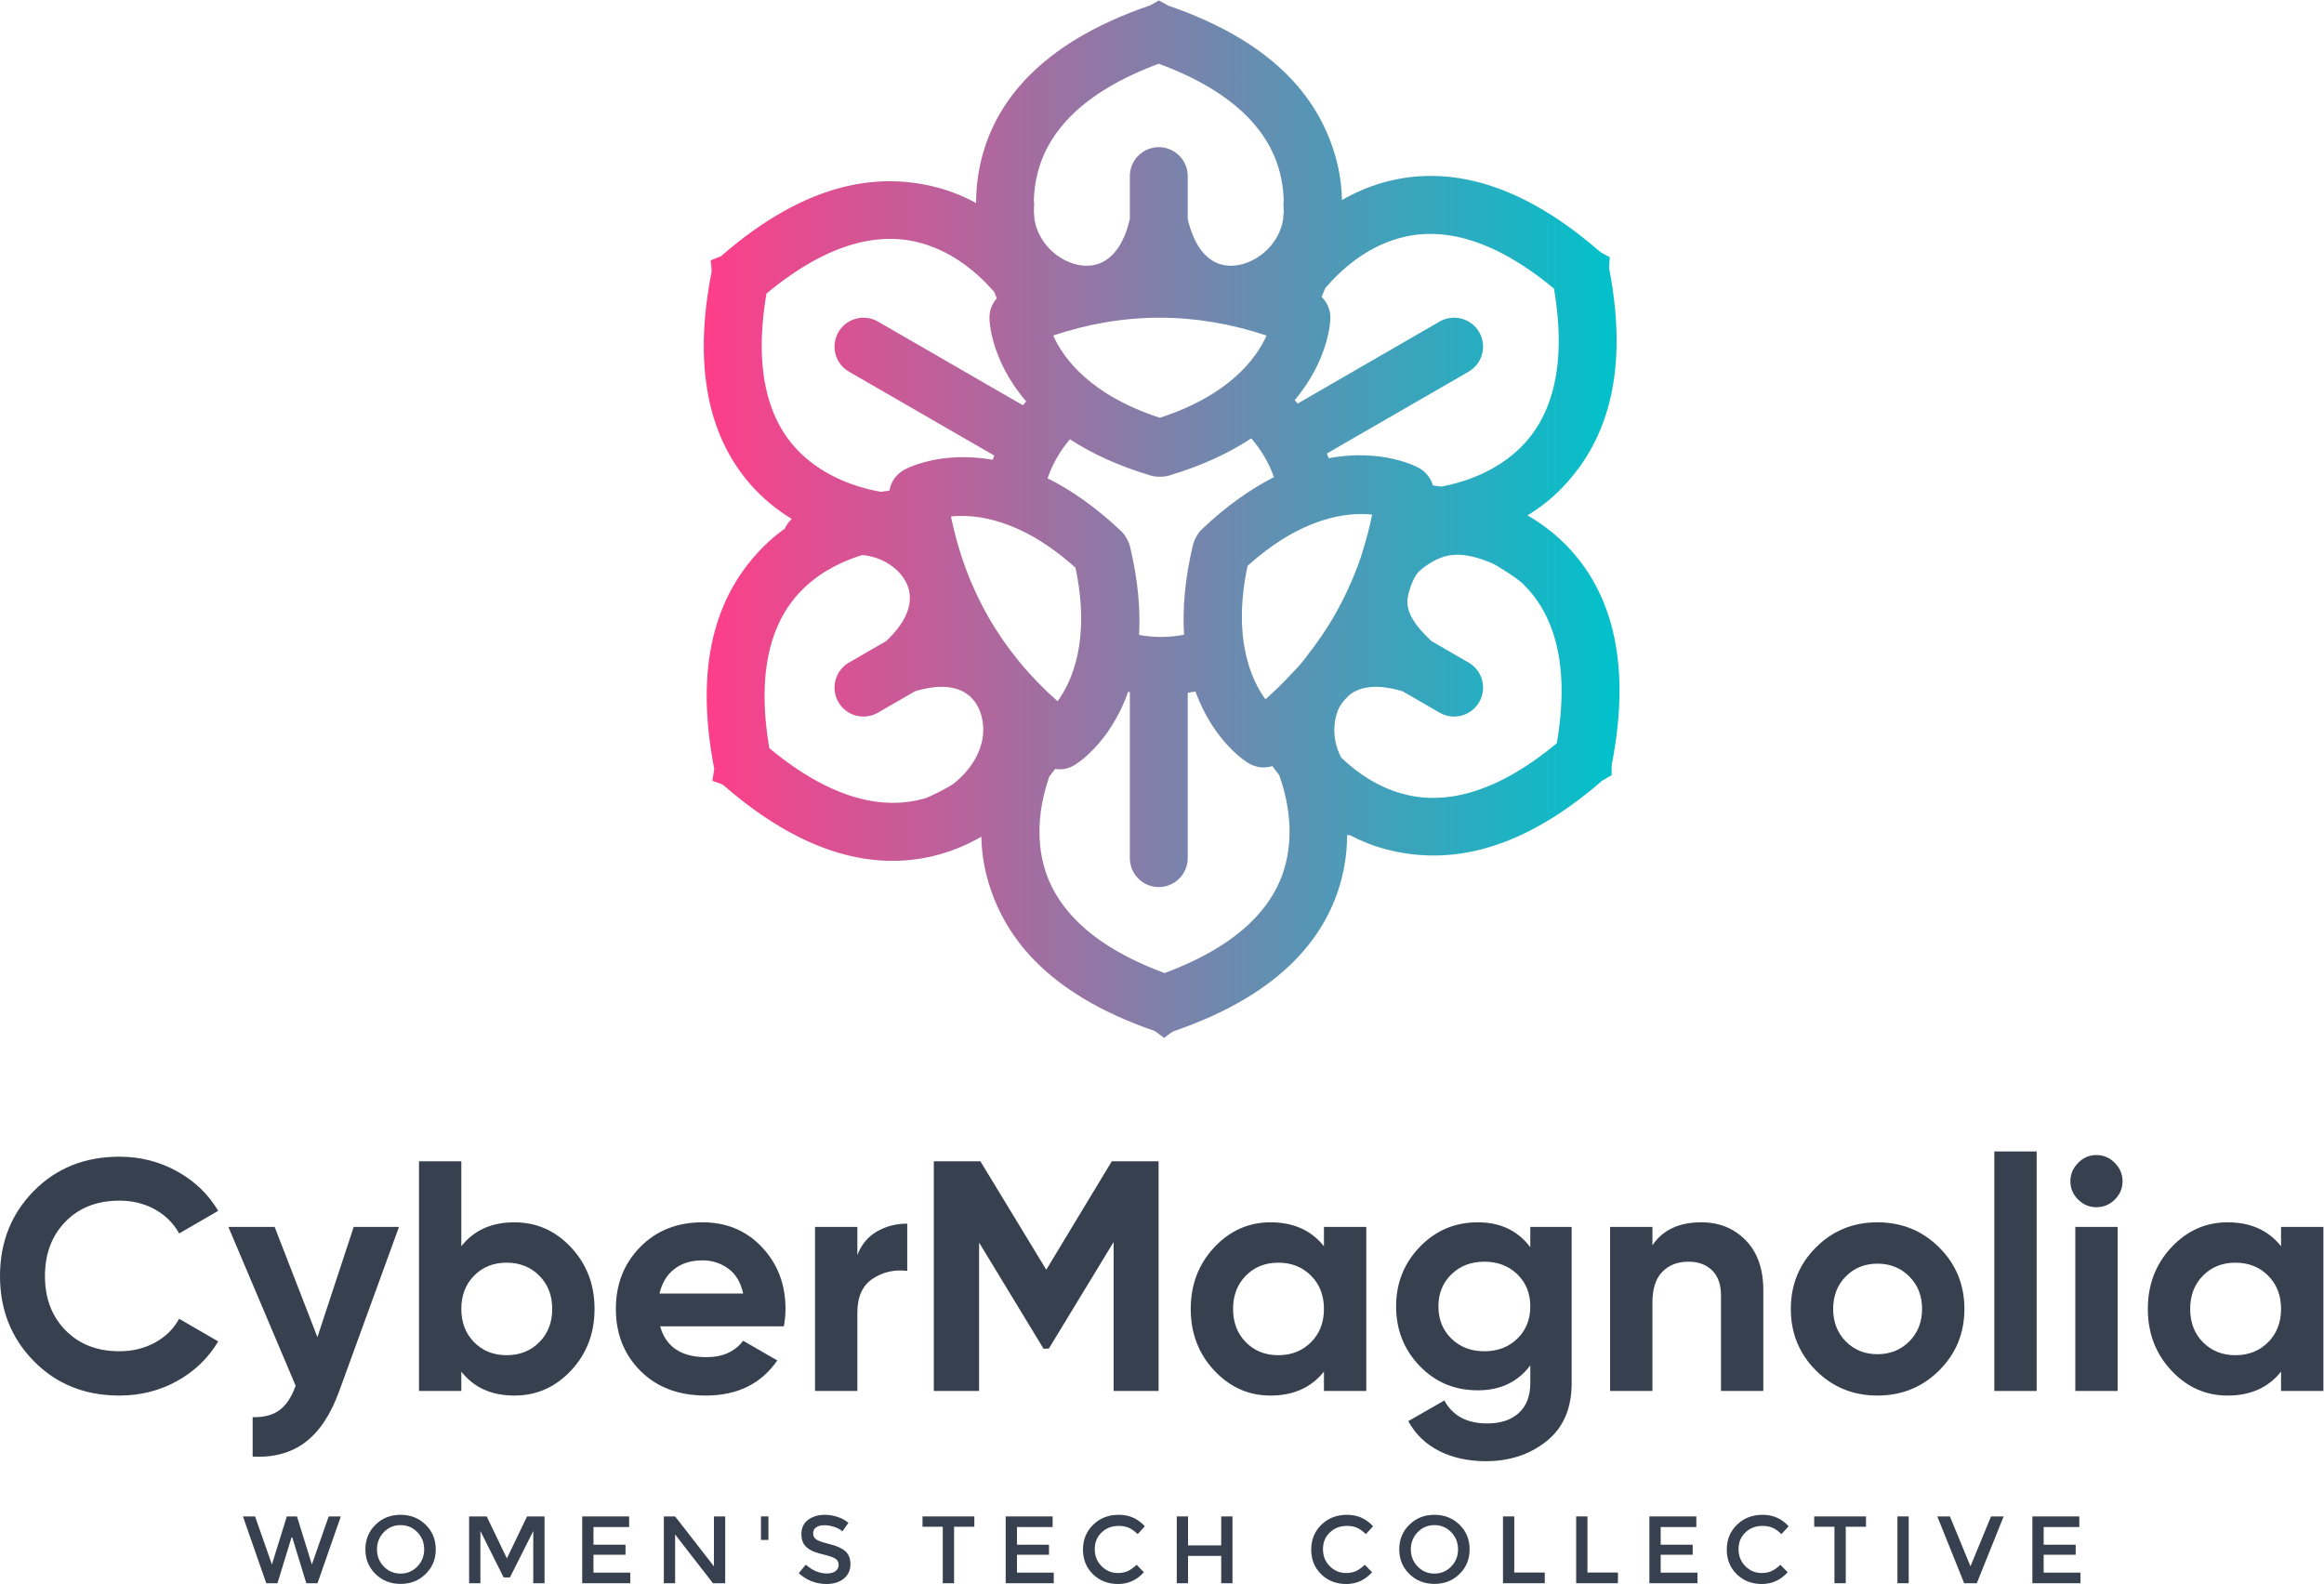 <?xml version="1.0" encoding="UTF-8"?>
<svg id="svg2" width="335.68" height="228.8" version="1.1" viewBox="0 0 335.68 228.8" xml:space="preserve" xmlns="http://www.w3.org/2000/svg" xmlns:cc="http://creativecommons.org/ns#" xmlns:dc="http://purl.org/dc/elements/1.1/" xmlns:rdf="http://www.w3.org/1999/02/22-rdf-syntax-ns#"><defs id="defs6"><linearGradient id="linearGradient44" x1="76.265" x2="175.49" y1="115.39" y2="115.39" gradientTransform="scale(10)" gradientUnits="userSpaceOnUse"><stop id="stop40" stop-color="#ff3e89" offset="0"/><stop id="stop42" stop-color="#00c2cb" offset="1"/></linearGradient></defs><g id="g10" transform="matrix(1.333 0 0 -1.333 0 228.8)"><g id="g12" transform="scale(.1)"><path id="path14" d="m129.42 204.2c-37.453 0-68.391 12.449-92.801 37.332-24.41 24.891-36.621 55.59-36.621 92.09 0 36.738 12.211 67.488 36.621 92.258 24.41 24.769 55.348 37.152 92.801 37.152 22.508 0 43.308-5.269 62.387-15.82 19.082-10.551 33.961-24.832 44.621-42.84l-42.309-24.531c-6.16 11.14-14.93 19.851-26.312 26.129-11.368 6.281-24.168 9.422-38.387 9.422-24.184 0-43.684-7.582-58.492-22.75-14.809-15.172-22.219-34.852-22.219-59.02 0-23.941 7.41-43.5 22.219-58.672 14.809-15.168 34.308-22.75 58.492-22.75 14.219 0 27.078 3.141 38.566 9.422 11.5 6.277 20.211 14.867 26.133 25.777l42.309-24.527c-10.66-18.019-25.481-32.301-44.442-42.851-18.957-10.54-39.816-15.821-62.566-15.821" fill="#37404e"/><path id="path16" d="m383.27 386.95h49.058l-64.808-178.06c-9.239-25.379-21.5-43.832-36.77-55.34-15.262-11.5-34.262-16.66-56.988-15.481v42.668c12.328-0.238 22.109 2.371 29.34 7.821 7.218 5.453 12.968 14.222 17.238 26.312l-72.891 172.08h50.129l46.363-119.49 39.329 119.49" fill="#37404e"/><path id="path18" d="m557.48 391.93c23.942 0 44.379-9.071 61.329-27.2 16.953-18.14 25.421-40.359 25.421-66.671 0-26.309-8.468-48.528-25.421-66.661-16.95-18.128-37.387-27.199-61.329-27.199-24.89 0-44.082 8.653-57.601 25.961v-20.98h-45.859v248.87h45.859v-92.082c13.519 17.301 32.711 25.961 57.601 25.961zm-43.73-129.95c9.238-9.371 20.98-14.05 35.199-14.05 14.223 0 26.012 4.679 35.371 14.05 9.371 9.36 14.051 21.391 14.051 36.079 0 14.703-4.68 26.73-14.051 36.089-9.359 9.364-21.148 14.043-35.371 14.043-14.219 0-25.961-4.679-35.199-14.043-9.238-9.359-13.871-21.386-13.871-36.089 0-14.688 4.633-26.719 13.871-36.079" fill="#37404e"/><path id="path20" d="m715.34 279.22c6.16-22.278 22.871-33.418 50.129-33.418 17.543 0 30.812 5.929 39.82 17.777l36.981-21.34c-17.54-25.359-43.379-38.039-77.508-38.039-29.391 0-52.981 8.891-70.75 26.672-17.782 17.77-26.672 40.168-26.672 67.188 0 26.793 8.769 49.132 26.308 67.019 17.543 17.902 40.063 26.852 67.551 26.852 26.082 0 47.59-9.008 64.531-27.032 16.95-18.007 25.43-40.289 25.43-66.839 0-5.918-0.601-12.2-1.781-18.84zm-0.711 35.551h90.66c-2.609 12.089-8 21.101-16.18 27.019-8.168 5.93-17.48 8.891-27.91 8.891-12.32 0-22.508-3.141-30.57-9.418-8.059-6.282-13.391-15.114-16-26.492" fill="#37404e"/><path id="path22" d="m929.02 356.37c4.261 11.379 11.32 19.91 21.152 25.598 9.84 5.691 20.797 8.531 32.887 8.531v-51.191c-13.989 1.652-26.489-1.188-37.508-8.539-11.02-7.348-16.531-19.551-16.531-36.622v-84.968h-45.872v177.77h45.872v-30.578" fill="#37404e"/><path id="path24" d="m1255.4 458.05v-248.87h-48.71v161.41l-70.18-115.46-5.73-0.199-69.86 115.05v-160.8h-49.06v248.87h50.48l71.37-117.51 71 117.51h50.69" fill="#37404e"/><path id="path26" d="m1434.6 386.95h45.87v-177.77h-45.87v20.98c-13.75-17.308-33.06-25.961-57.95-25.961-23.7 0-44.03 9.071-60.98 27.199-16.94 18.133-25.42 40.352-25.42 66.661 0 26.312 8.48 48.531 25.42 66.671 16.95 18.129 37.28 27.2 60.98 27.2 24.89 0 44.2-8.66 57.95-25.961zm-84.62-124.97c9.25-9.371 20.98-14.05 35.2-14.05s26.01 4.679 35.38 14.05c9.36 9.36 14.04 21.391 14.04 36.079 0 14.703-4.68 26.73-14.04 36.089-9.37 9.364-21.16 14.043-35.38 14.043s-25.95-4.679-35.2-14.043c-9.24-9.359-13.86-21.386-13.86-36.089 0-14.688 4.62-26.719 13.86-36.079" fill="#37404e"/><path id="path28" d="m1658.2 386.95h44.8v-169.24c0-27.492-9.07-48.473-27.2-62.93-18.13-14.461-40-21.691-65.59-21.691-19.2 0-36.09 3.68-50.67 11.031-14.57 7.34-25.77 18.129-33.6 32.348l39.11 22.402c9.01-16.59 24.53-24.891 46.58-24.891 14.46 0 25.83 3.79 34.13 11.379 8.3 7.582 12.44 18.371 12.44 32.352v19.199c-13.51-18.012-32.47-27.019-56.88-27.019-25.13 0-46.16 8.828-63.11 26.488s-25.42 39.172-25.42 64.531c0 25.121 8.53 46.57 25.6 64.352 17.06 17.777 38.04 26.668 62.93 26.668 24.41 0 43.37-9.008 56.88-27.032zm-85.5-121.06c9.36-9.129 21.27-13.692 35.73-13.692s26.37 4.563 35.73 13.692c9.36 9.121 14.04 20.8 14.04 35.019 0 13.981-4.68 25.539-14.04 34.66-9.36 9.129-21.27 13.692-35.73 13.692s-26.37-4.563-35.73-13.692c-9.37-9.121-14.05-20.679-14.05-34.66 0-14.219 4.68-25.898 14.05-35.019" fill="#37404e"/><path id="path30" d="m1843.5 391.93c19.43 0 35.49-6.52 48.17-19.559 12.68-13.043 19.02-31.051 19.02-54.043v-109.15h-45.86v103.46c0 11.847-3.2 20.918-9.6 27.199s-14.93 9.422-25.6 9.422c-11.85 0-21.33-3.672-28.44-11.024-7.11-7.347-10.67-18.367-10.67-33.066v-95.992h-45.86v177.77h45.86v-19.91c11.14 16.59 28.8 24.891 52.98 24.891" fill="#37404e"/><path id="path32" d="m2101.2 231.4c-18.25-18.128-40.53-27.199-66.84-27.199s-48.53 9.071-66.66 27.199c-18.13 18.133-27.2 40.352-27.2 66.661 0 26.312 9.07 48.531 27.2 66.671 18.13 18.129 40.35 27.2 66.66 27.2s48.59-9.071 66.84-27.2c18.25-18.14 27.38-40.359 27.38-66.671 0-26.309-9.13-48.528-27.38-66.661zm-101.15 31.473c9.13-9.25 20.56-13.871 34.31-13.871s25.24 4.621 34.49 13.871c9.24 9.238 13.86 20.969 13.86 35.188 0 14.222-4.62 25.961-13.86 35.203-9.25 9.25-20.74 13.867-34.49 13.867s-25.18-4.617-34.31-13.867c-9.12-9.242-13.69-20.981-13.69-35.203 0-14.219 4.57-25.95 13.69-35.188" fill="#37404e"/><path id="path34" d="m2161 209.18v259.54h45.87v-259.54h-45.87" fill="#37404e"/><path id="path36" d="m2271.5 408.28c-7.58 0-14.16 2.778-19.73 8.348s-8.35 12.152-8.35 19.742c0 7.578 2.78 14.219 8.35 19.91 5.57 5.688 12.15 8.528 19.73 8.528 7.83 0 14.52-2.84 20.09-8.528 5.57-5.691 8.36-12.332 8.36-19.91 0-7.59-2.79-14.172-8.36-19.742s-12.26-8.348-20.09-8.348zm-22.75-199.1v177.77h45.86v-177.77h-45.86" fill="#37404e"/><path id="path38" d="m2471.7 386.95h45.87v-177.77h-45.87v20.98c-13.75-17.308-33.06-25.961-57.95-25.961-23.7 0-44.03 9.071-60.98 27.199-16.94 18.133-25.42 40.352-25.42 66.661 0 26.312 8.48 48.531 25.42 66.671 16.95 18.129 37.28 27.2 60.98 27.2 24.89 0 44.2-8.66 57.95-25.961zm-84.62-124.97c9.25-9.371 20.98-14.05 35.2-14.05s26.02 4.679 35.38 14.05c9.36 9.36 14.04 21.391 14.04 36.079 0 14.703-4.68 26.73-14.04 36.089-9.36 9.364-21.16 14.043-35.38 14.043s-25.95-4.679-35.2-14.043c-9.24-9.359-13.86-21.386-13.86-36.089 0-14.688 4.62-26.719 13.86-36.079" fill="#37404e"/><path id="path46" d="m1057.7 1496.4c0.02 15.59 1.74 31.8 5.9 48.19 15.23 59.96 61.85 124.46 181.56 165.64 3.28 1.13 10.48 5.76 10.48 5.76l10.49-5.76c119.7-41.18 164.99-105.3 181.55-165.64 4.18-15.2 6.11-30.31 6.45-44.93 13.51 7.77 28.41 14.39 44.69 18.98 59.53 16.79 138.71 8.67 234.23-74.41 2.62-2.28 11.25-6.45 11.25-6.45l-0.77-11.71c24.19-124.26-8.7-195.54-52.67-240.05-11.08-11.22-23.2-20.45-35.69-28.05 13.49-7.81 26.67-17.41 38.78-29.21 44.31-43.16 76.86-115.79 52.68-240.05-0.67-3.41-0.2-12.211-0.2-12.211l-10.29-5.949c-95.52-83.078-173.69-90.238-234.23-74.41-13.99 3.66-26.97 8.91-38.93 15.172-1.07 0.097-2.14 0.25-3.21 0.457-0.11-15.2-1.85-30.989-5.9-46.938-15.22-59.949-61.85-124.46-181.55-165.64-3.29-1.128-10.77-7.449-10.77-7.449l-10.2 7.449c-119.71 41.18-165 105.3-181.56 165.64-4.17 15.199-6.11 30.32-6.44 44.93-13.51-7.77-28.42-14.391-44.69-18.981-59.54-16.789-138.71-8.672-234.23 74.41-2.617 2.282-12.481 5.02-12.481 5.02l1.992 13.141c-24.179 124.26 8.7 195.54 52.68 240.05 7.512 7.61 15.5 14.3 23.77 20.19 1.73 3.89 4.269 7.47 7.558 10.45-11.957 7.32-23.617 16.09-34.429 26.62-44.297 43.16-76.86 115.79-52.668 240.05 0.66 3.41-0.821 13.56-0.821 13.56l11.301 4.6c95.52 83.08 173.7 90.24 234.23 74.41 15.26-3.99 29.31-9.86 42.14-16.88zm237.67-529.24c-2.77-0.551-5.56-1.039-8.37-1.461v-179.15c0-17.301-14.05-31.352-31.36-31.352-17.3 0-31.35 14.051-31.35 31.352v179.93c-0.62 0.109-1.23 0.218-1.85 0.332-20.01-56.922-57.5-79.063-57.5-79.063-6.57-4.211-14.29-5.711-21.66-4.578-1.92-2.633-4.03-5.422-6.33-8.332-8.44-24.379-15.43-58.899-6.37-94.57 11.12-43.789 47.51-87.188 131.25-118.23 83.75 31.043 120.14 74.442 131.26 118.23 9.27 36.511 1.73 71.832-6.98 96.293-2.73 3.41-5.23 6.679-7.48 9.757-8.7-2.757-18.38-1.64-26.37 3.481 0 0-36.74 21.699-56.89 77.359zm-361.15 147.82c-21.063-6.46-44.371-17.53-63.84-36.5-32.371-31.53-51.75-84.739-36.762-172.78 68.75-57.008 124.53-66.828 168.01-54.558 5.5 1.55 27.08 12.308 32.54 16.761 20.5 16.719 32.59 38.969 31.17 61.52-0.86 13.551-6.13 26.629-17.01 34.609-12.83 9.399-31.85 10.852-56.761 3.371l-40.269-23.242c-14.981-8.648-34.18-3.508-42.828 11.481-8.653 14.98-3.512 34.179 11.476 42.832l40.262 23.248c18.922 17.83 27.191 35.03 25.461 50.85-1.473 13.4-10.16 24.51-21.473 32.03-8.707 5.79-19.136 9.53-29.976 10.38zm715.97-31.14c-6.11 5.96-28.35 20.22-34.01 22.55-32.83 13.47-50.28 10.71-69.09-1.79-5.03-3.35-10.02-6.99-13.14-12.05-3.61-5.87-7.1-15.07-8.54-23.18-2.82-15.86 8.01-31.01 25.67-47.65l40.26-23.248c14.99-8.653 20.13-27.852 11.48-42.832-8.66-14.989-27.85-20.129-42.84-11.481l-40.26 23.242c-24.5 7.348-43.31 6.079-56.13-2.921-5.04-4.219-9.22-9.02-12.35-14.532-3.13-6.25-4.84-13.316-5.29-20.527-0.72-11.449 1.72-23.449 7.43-33.973 16.36-15.679 38.29-31.258 65.56-38.949 43.48-12.269 99.26-2.449 168.01 54.563 14.99 88.039-4.39 141.25-36.76 172.78zm-484.82 17.39c-59.32 53.33-108.44 58.32-134.95 55.54 16.28-79.59 54.7-146.39 115.56-200.23 15.66 21.563 35.93 66.612 19.39 144.69zm311.31 18.28c4.03 12.74 7.41 25.84 10.15 39.31-26.5 2.78-75.65-2.18-135-55.54-16.53-78.04 3.72-123.08 19.37-144.65 10.48 9.289 20.3 18.957 29.47 29.019 6.69 6.508 12.49 13.509 17.52 20.699 18.73 23.91 34.08 49.77 46.03 77.59 4.55 10.58 9.03 21.77 12.46 33.57zm-120.86 121.92c-22.93-15.22-51.99-29.21-88.82-40.24-2.92-0.87-5.95-1.31-8.99-1.31h-2.37c-3.04 0-6.07 0.44-8.99 1.31-36.03 10.79-64.62 24.42-87.3 39.25-10.56-12.33-18.84-26.65-24.21-42.31 24.64-12.24 51.32-30.42 79.3-56.83 2.22-2.09 4.11-4.49 5.64-7.12l1.18-2.05c1.52-2.64 2.65-5.48 3.35-8.45 8.69-36.61 11.18-68.2 9.67-95.28 7.7-1.42 15.63-2.16 23.73-2.16 8.56 0 16.92 0.82 25.02 2.41-1.72 27.45 0.68 59.64 9.56 97.08 0.7 2.97 1.83 5.81 3.35 8.45l1.19 2.05c1.52 2.63 3.42 5.03 5.63 7.12 27.37 25.83 53.48 43.78 77.69 56.02-5.53 15.6-13.96 29.84-24.63 42.06zm-278.56 158.68c-16.89 19.51-43.3 42.82-78.722 52.81-43.476 12.27-99.258 2.45-168.01-54.56-14.992-88.04 4.391-141.25 36.75-172.78 26.989-26.29 61.352-37.41 86.879-42.1 3.352 0.51 6.563 0.94 9.59 1.3 1.57 9.62 7.57 18.17 16.531 22.81 0 0 37.15 20.96 95.43 10.59 0.53 1.55 1.08 3.09 1.65 4.62l-157.41 90.88c-14.988 8.66-20.129 27.85-11.476 42.84 8.648 14.98 27.847 20.13 42.828 11.47l157.12-90.71c1.15 1.41 2.32 2.81 3.5 4.19-39.32 45.8-39.76 89.37-39.76 89.37-0.38 8.39 2.61 16.35 7.96 22.34-0.94 2.2-1.9 4.51-2.86 6.93zm484.74-210.93c25.34 4.87 58.74 16.08 85.1 41.76 32.36 31.53 51.75 84.74 36.75 172.78-68.75 57.01-124.52 66.83-168.01 54.56-36.26-10.22-63.07-34.41-79.9-54.19-1.29-3.32-2.59-6.46-3.86-9.4 6.26-6.12 9.83-14.74 9.41-23.85 0 0-0.43-42.7-38.59-87.99 1.07-1.22 2.13-2.46 3.17-3.72l153.91 88.86c14.99 8.66 34.18 3.51 42.84-11.47 8.65-14.99 3.51-34.18-11.48-42.84l-153.52-88.63c0.65-1.71 1.28-3.42 1.89-5.15 59.29 11.14 97.21-10.26 97.21-10.26 7.85-4.06 13.42-11.12 15.74-19.26 2.93-0.33 6.05-0.73 9.34-1.2zm-189.59 163.65c-77.07 25.7-154.13 25.83-231.19 0.04 10.85-24.34 39.72-64.43 115.61-89.14 75.84 24.7 104.73 64.76 115.58 89.1zm18.65 146.71c-0.34 9.65-1.61 19.59-4.16 29.62-11.12 43.79-47.51 87.18-131.26 118.22-83.74-31.04-120.13-74.43-131.25-118.22-2.55-10.03-3.83-19.97-4.16-29.62 0.35-2.33 0.44-4.74 0.24-7.19-0.13-1.56-0.19-3.11-0.19-4.65 0.11-2.57 0.27-5.11 0.5-7.62 2.77-20.75 16.73-37.43 33.73-45.87 12.16-6.03 26.13-8.01 38.47-2.57 14.56 6.41 25.32 22.16 31.31 47.47v46.49c0 17.31 14.05 31.36 31.35 31.36 17.31 0 31.36-14.05 31.36-31.36v-46.49c5.99-25.31 16.75-41.06 31.31-47.47 12.34-5.44 26.31-3.46 38.47 2.57 17 8.44 30.96 25.12 33.73 45.87 0.22 2.51 0.39 5.05 0.5 7.62 0 1.54-0.06 3.09-0.19 4.65-0.2 2.45-0.11 4.86 0.24 7.19" fill="url(#linearGradient44)" fill-rule="evenodd"/><path id="path48" d="m294.63 21.129 16.16 52.102h10.981l16.16-52.102 18.23 52.102h13.149l-25.27-72.402h-12.117l-15.231 49.613h-0.832l-15.218-49.613h-12.121l-25.282 72.402h13.16l18.231-52.102" fill="#37404e"/><path id="path50" d="m452.23 56.141c-4.941 5.109-11 7.668-18.179 7.668-7.18 0-13.242-2.559-18.18-7.668-4.941-5.109-7.402-11.312-7.402-18.59 0-7.289 2.461-13.48 7.402-18.59 4.938-5.109 11-7.672 18.18-7.672 7.179 0 13.238 2.562 18.179 7.672 4.942 5.109 7.411 11.301 7.411 18.59 0 7.277-2.469 13.48-7.411 18.59zm8.961-45.32c-7.32-7.141-16.371-10.719-27.14-10.719-10.77 0-19.821 3.578-27.141 10.719-7.32 7.149-10.98 16.059-10.98 26.73 0 10.668 3.66 19.578 10.98 26.719 7.32 7.152 16.371 10.719 27.141 10.719 10.769 0 19.82-3.566 27.14-10.719 7.321-7.141 10.981-16.051 10.981-26.719 0-10.672-3.66-19.582-10.981-26.73" fill="#37404e"/><path id="path52" d="m520.54 0.828h-12.219v72.402h19.059l21.859-45.469 21.852 45.469h18.961v-72.402h-12.231v56.551l-25.269-50.23h-6.84l-25.172 50.23v-56.551" fill="#37404e"/><path id="path54" d="m681.72 73.23v-11.492h-38.641v-19.168h34.703v-10.871h-34.703v-19.371h39.883v-11.5h-52.102v72.402h50.86" fill="#37404e"/><path id="path56" d="m773.6 73.23h12.218v-72.402h-13.261l-41.02 52.832v-52.832h-12.219v72.402h12.219l42.063-54.07v54.07" fill="#37404e"/><path id="path58" d="m824.56 47.75v25.48h8.082v-25.48h-8.082" fill="#37404e"/><path id="path60" d="m893.29 63.699c-3.559 0-6.48-0.719-8.758-2.168-2.281-1.453-3.422-3.641-3.422-6.582 0-2.93 1.141-5.18 3.422-6.73 2.278-1.559 7.129-3.231 14.559-5.027 7.422-1.793 13.012-4.312 16.781-7.562 3.758-3.238 5.641-8.027 5.641-14.34 0-6.32-2.383-11.449-7.153-15.391-4.757-3.93-11.007-5.898-18.738-5.898-11.332 0-21.383 3.898-30.152 11.699l7.672 9.223c7.32-6.352 14.91-9.531 22.789-9.531 3.929 0 7.058 0.848 9.371 2.539 2.308 1.691 3.469 3.941 3.469 6.731 0 2.801-1.09 4.98-3.258 6.531-2.184 1.547-5.922 2.969-11.242 4.25-5.321 1.27-9.36 2.449-12.122 3.519-2.757 1.07-5.207 2.469-7.347 4.188-4.289 3.25-6.43 8.223-6.43 14.922s2.438 11.859 7.309 15.488c4.871 3.621 10.89 5.43 18.07 5.43 4.629 0 9.219-0.758 13.781-2.269 4.559-1.52 8.489-3.66 11.809-6.43l-6.531-9.219c-2.137 1.941-5.039 3.531-8.7 4.769-3.66 1.238-7.269 1.859-10.82 1.859" fill="#37404e"/><path id="path62" d="m1033.8 62.051v-61.223h-12.23v61.223h-21.961v11.18h56.151v-11.18h-21.96" fill="#37404e"/><path id="path64" d="m1140.6 73.23v-11.492h-38.64v-19.168h34.7v-10.871h-34.7v-19.371h39.88v-11.5h-52.1v72.402h50.86" fill="#37404e"/><path id="path66" d="m1211.2 11.91c4.22 0 7.84 0.711 10.88 2.129 3.04 1.41 6.21 3.672 9.53 6.781l7.87-8.082c-7.66-8.488-16.97-12.738-27.91-12.738-10.95 0-20.03 3.519-27.25 10.57-7.21 7.039-10.82 15.949-10.82 26.719 0 10.77 3.68 19.75 11.03 26.93 7.36 7.18 16.64 10.77 27.86 10.77 11.23 0 20.6-4.137 28.13-12.43l-7.77-8.488c-3.45 3.309-6.72 5.629-9.79 6.941-3.07 1.309-6.68 1.969-10.82 1.969-7.32 0-13.47-2.371-18.44-7.102s-7.46-10.77-7.46-18.117c0-7.363 2.47-13.5 7.41-18.441 4.93-4.941 10.79-7.41 17.55-7.41" fill="#37404e"/><path id="path68" d="m1275.1 0.828v72.402h12.23v-31.379h35.94v31.379h12.22v-72.402h-12.22v29.621h-35.94v-29.621h-12.23" fill="#37404e"/><path id="path70" d="m1458.5 11.91c4.21 0 7.83 0.711 10.87 2.129 3.04 1.41 6.22 3.672 9.53 6.781l7.87-8.082c-7.66-8.488-16.97-12.738-27.91-12.738-10.95 0-20.03 3.519-27.24 10.57-7.22 7.039-10.83 15.949-10.83 26.719 0 10.77 3.68 19.75 11.03 26.93 7.36 7.18 16.65 10.77 27.87 10.77s20.59-4.137 28.12-12.43l-7.77-8.488c-3.45 3.309-6.71 5.629-9.79 6.941-3.07 1.309-6.68 1.969-10.82 1.969-7.32 0-13.47-2.371-18.44-7.102s-7.46-10.77-7.46-18.117c0-7.363 2.47-13.5 7.41-18.441s10.79-7.41 17.56-7.41" fill="#37404e"/><path id="path72" d="m1572.5 56.141c-4.94 5.109-11 7.668-18.18 7.668s-13.24-2.559-18.18-7.668c-4.94-5.109-7.41-11.312-7.41-18.59 0-7.289 2.47-13.48 7.41-18.59 4.94-5.109 11-7.672 18.18-7.672s13.24 2.562 18.18 7.672c4.94 5.109 7.4 11.301 7.4 18.59 0 7.277-2.46 13.48-7.4 18.59zm8.96-45.32c-7.32-7.141-16.37-10.719-27.14-10.719s-19.82 3.578-27.14 10.719c-7.32 7.149-10.98 16.059-10.98 26.73 0 10.668 3.66 19.578 10.98 26.719 7.32 7.152 16.37 10.719 27.14 10.719s19.82-3.566 27.14-10.719c7.32-7.141 10.98-16.051 10.98-26.719 0-10.672-3.66-19.582-10.98-26.73" fill="#37404e"/><path id="path74" d="m1628.6 0.828v72.402h12.22v-60.801h33.04v-11.602h-45.26" fill="#37404e"/><path id="path76" d="m1707.9 0.828v72.402h12.23v-60.801h33.04v-11.602h-45.27" fill="#37404e"/><path id="path78" d="m1838.1 73.23v-11.492h-38.64v-19.168h34.7v-10.871h-34.7v-19.371h39.88v-11.5h-52.1v72.402h50.86" fill="#37404e"/><path id="path80" d="m1908.8 11.91c4.21 0 7.84 0.711 10.88 2.129 3.04 1.41 6.21 3.672 9.53 6.781l7.87-8.082c-7.67-8.488-16.97-12.738-27.92-12.738-10.94 0-20.02 3.519-27.24 10.57-7.22 7.039-10.82 15.949-10.82 26.719 0 10.77 3.67 19.75 11.03 26.93 7.35 7.18 16.64 10.77 27.86 10.77s20.6-4.137 28.12-12.43l-7.76-8.488c-3.46 3.309-6.72 5.629-9.79 6.941-3.08 1.309-6.68 1.969-10.83 1.969-7.32 0-13.46-2.371-18.43-7.102-4.98-4.731-7.46-10.77-7.46-18.117 0-7.363 2.47-13.5 7.4-18.441 4.94-4.941 10.79-7.41 17.56-7.41" fill="#37404e"/><path id="path82" d="m2e3 62.051v-61.223h-12.23v61.223h-21.96v11.18h56.15v-11.18h-21.96" fill="#37404e"/><path id="path84" d="m2056 73.23h12.22v-72.402h-12.22v72.402" fill="#37404e"/><path id="path86" d="m2142 0.828h-13.67l-29.11 72.402h13.67l22.27-54.07 22.27 54.07h13.68l-29.11-72.402" fill="#37404e"/><path id="path88" d="m2253.1 73.23v-11.492h-38.64v-19.168h34.7v-10.871h-34.7v-19.371h39.88v-11.5h-52.1v72.402h50.86" fill="#37404e"/></g></g></svg>
